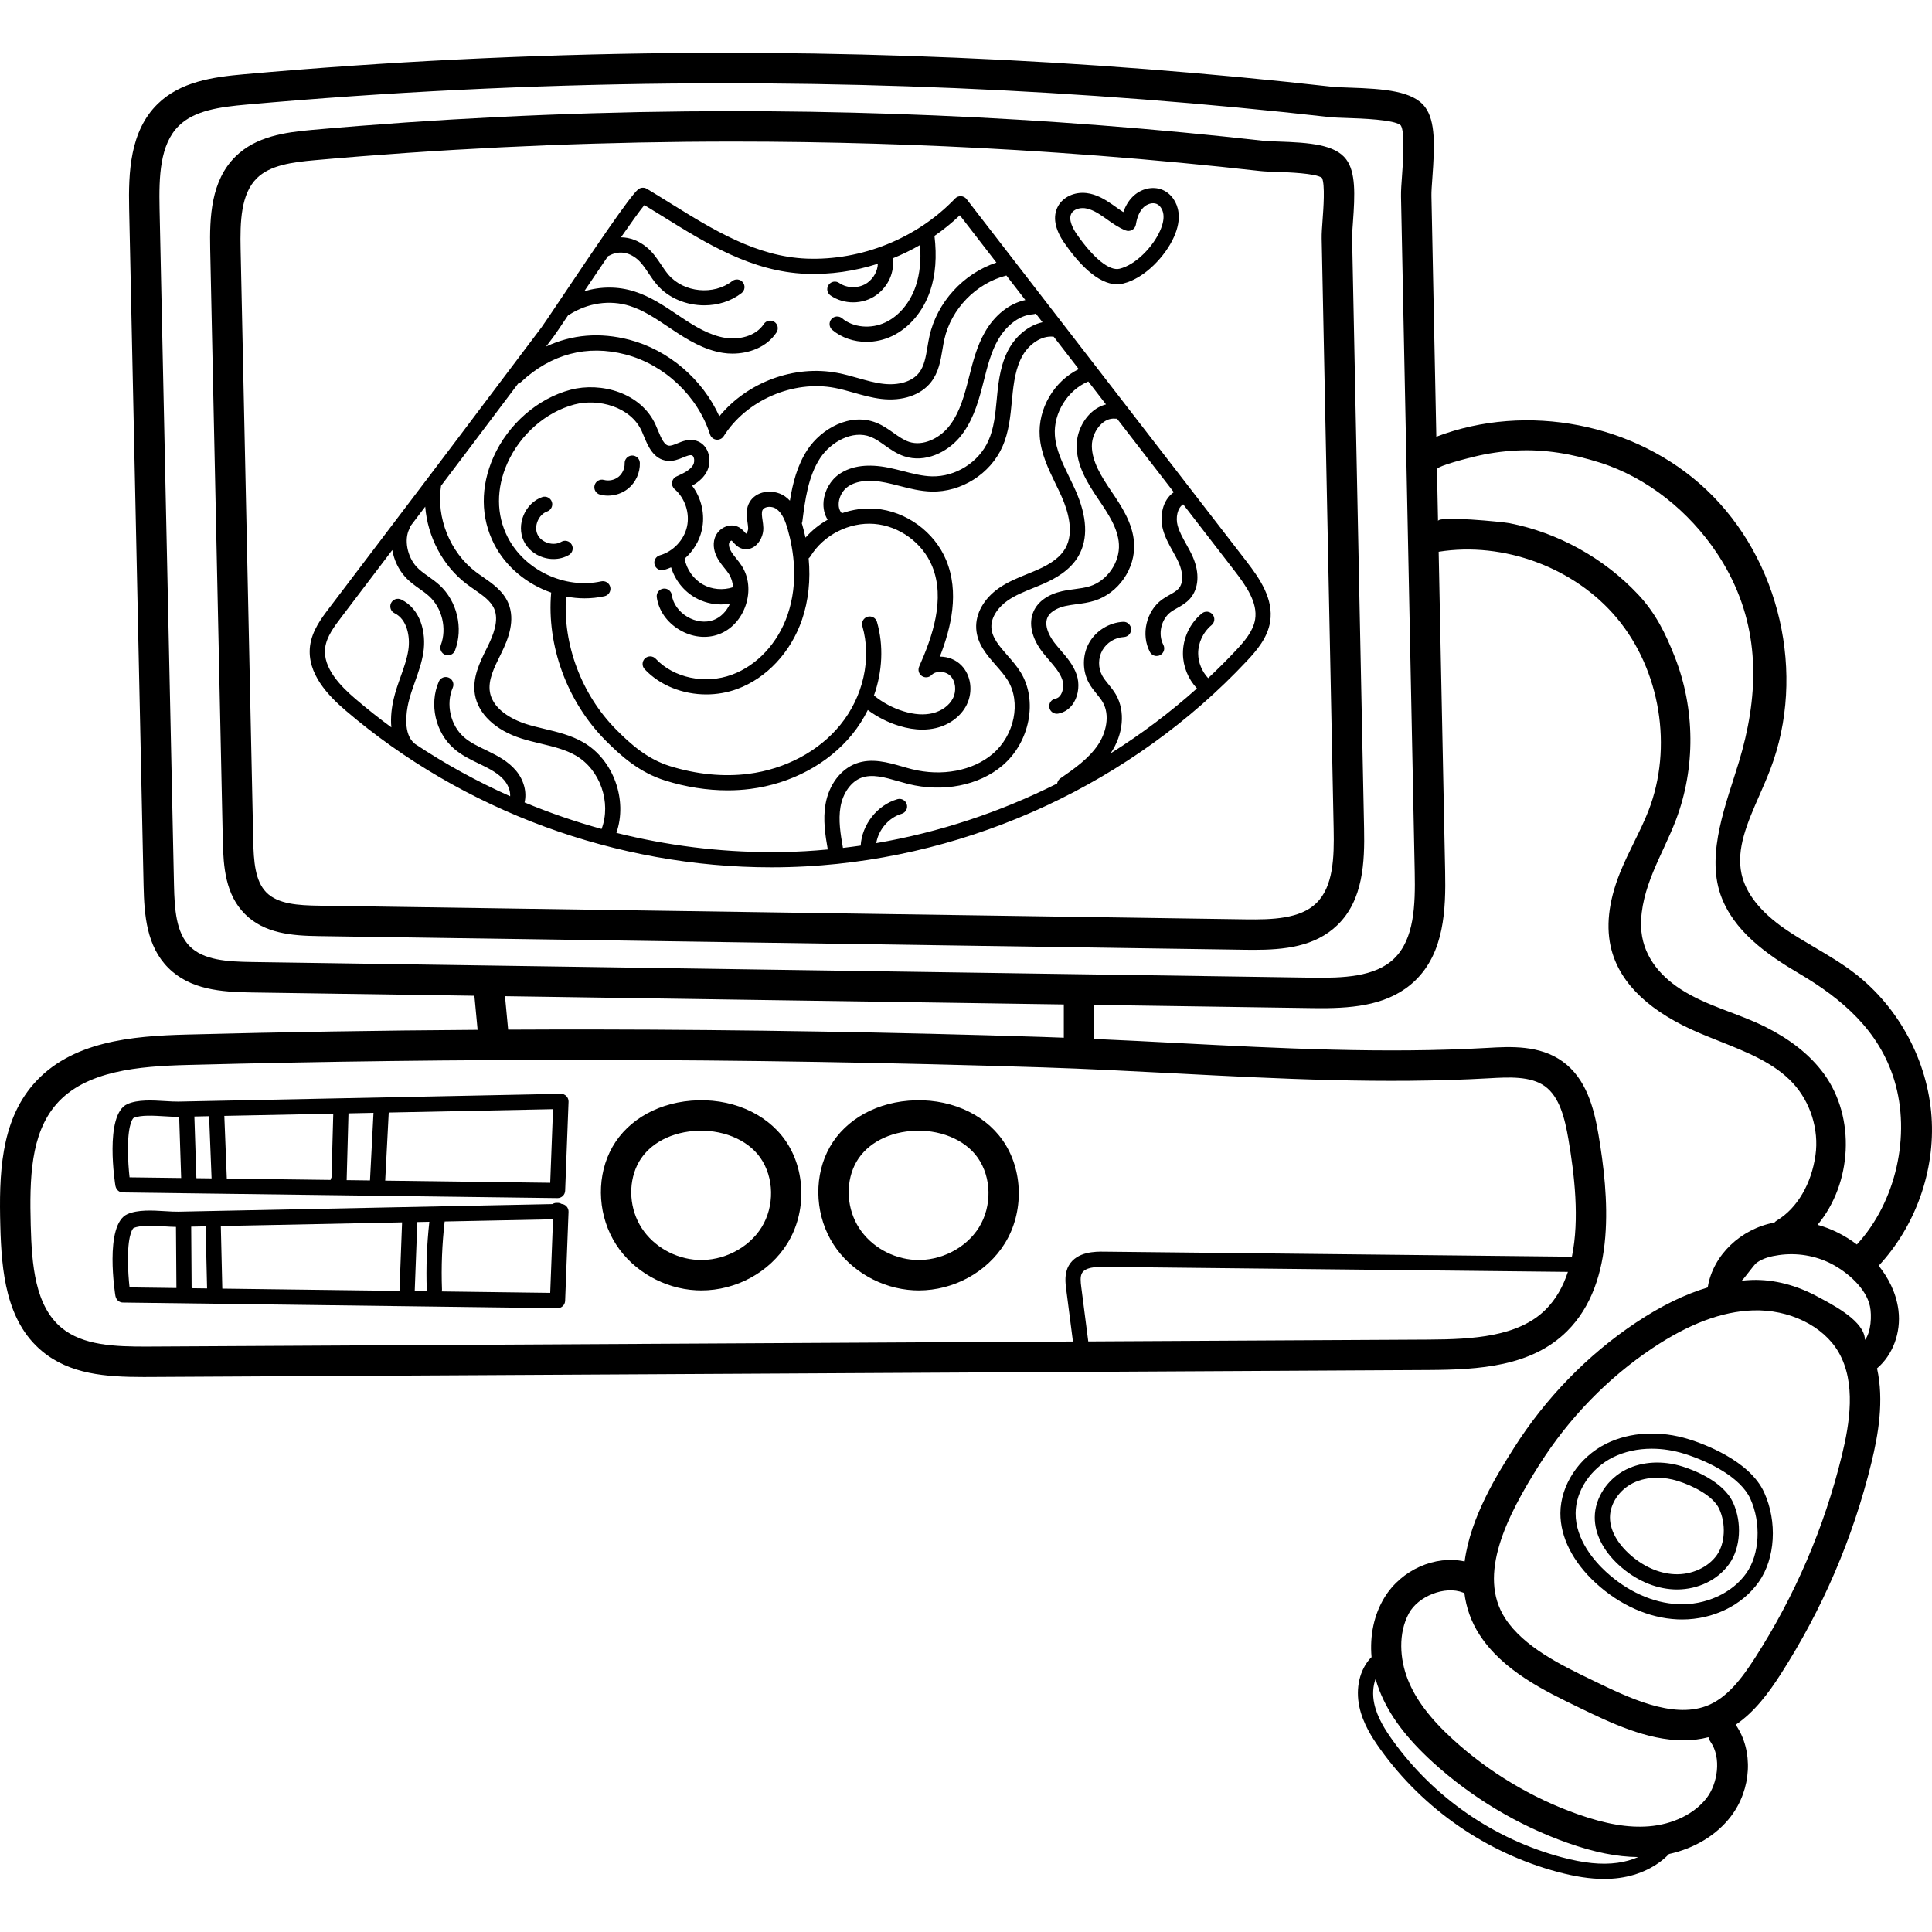 <svg xmlns="http://www.w3.org/2000/svg" height="512pt" version="1.1" viewBox="0 -14 512.001 512" width="512pt">
<g id="surface1">
<path d="M 358.324 49.055 C 358.305 48.121 358.422 46.527 358.547 44.836 C 359.086 37.5 359.297 31.613 356.75 28.223 C 353.816 24.312 347.137 23.785 338.711 23.508 C 337.18 23.457 335.734 23.406 334.887 23.312 C 327.828 22.52 320.656 21.777 313.574 21.102 C 299.062 19.723 284.312 18.582 269.73 17.707 C 240.598 15.961 211.02 15.223 181.82 15.516 C 148.859 15.844 115.52 17.492 82.738 20.418 C 75.438 21.07 67.855 22.148 62.445 27.449 C 55.879 33.887 55.523 43.562 55.707 52.133 L 59.047 208.828 C 59.195 215.82 59.77 223.082 64.906 228.227 C 70.109 233.438 77.453 233.977 84.535 234.078 L 329.93 237.699 C 330.691 237.711 331.453 237.719 332.219 237.719 C 340.309 237.719 348.469 236.898 354.395 231.188 C 361.293 224.547 361.676 214.453 361.496 205.512 Z M 348.805 225.379 C 344.523 229.504 337.195 229.738 330.051 229.637 L 84.652 226.016 C 79.008 225.934 73.684 225.605 70.617 222.531 C 67.586 219.492 67.227 214.234 67.109 208.656 L 63.766 51.957 C 63.613 44.766 63.82 37.391 68.09 33.207 C 71.605 29.766 77.363 28.992 83.453 28.449 C 116.027 25.543 149.152 23.906 181.902 23.578 C 186.02 23.539 190.145 23.516 194.277 23.516 C 219.25 23.516 244.414 24.266 269.25 25.754 C 283.738 26.621 298.395 27.758 312.812 29.129 C 319.848 29.797 326.973 30.535 333.988 31.324 C 335.148 31.453 336.676 31.504 338.445 31.562 C 341.254 31.656 348.637 31.902 350.328 33.117 C 351.199 34.836 350.715 41.406 350.504 44.242 C 350.359 46.211 350.234 47.906 350.262 49.219 L 353.434 205.676 C 353.59 213.242 353.359 220.996 348.805 225.379 Z M 348.805 225.379 " style=" stroke:none;fill-rule:nonzero;fill:rgb(0%,0%,0%);fill-opacity:1;" />
<path d="M 167.477 106.719 C 166.367 106.758 165.496 107.691 165.535 108.805 C 165.586 110.145 164.938 111.547 163.891 112.379 C 162.828 113.227 161.352 113.531 160.039 113.18 C 158.965 112.891 157.859 113.527 157.57 114.602 C 157.281 115.676 157.918 116.781 158.992 117.07 C 159.684 117.258 160.402 117.348 161.121 117.348 C 163.016 117.348 164.918 116.715 166.402 115.535 C 168.449 113.906 169.66 111.273 169.566 108.66 C 169.527 107.547 168.586 106.68 167.477 106.719 Z M 167.477 106.719 " style=" stroke:none;fill-rule:nonzero;fill:rgb(0%,0%,0%);fill-opacity:1;" />
<path d="M 148.738 129.586 C 147.746 130.168 146.453 130.273 145.188 129.883 C 143.922 129.484 142.918 128.664 142.438 127.621 C 141.953 126.582 141.973 125.281 142.488 124.062 C 143.004 122.84 143.922 121.922 145.004 121.543 C 146.055 121.172 146.609 120.023 146.242 118.973 C 145.871 117.922 144.719 117.367 143.672 117.734 C 141.516 118.492 139.734 120.227 138.773 122.492 C 137.816 124.762 137.816 127.25 138.777 129.32 C 139.742 131.391 141.637 132.996 143.988 133.73 C 144.883 134.008 145.793 134.145 146.684 134.145 C 148.145 134.145 149.562 133.777 150.781 133.059 C 151.742 132.496 152.062 131.262 151.496 130.301 C 150.934 129.34 149.695 129.02 148.738 129.586 Z M 148.738 129.586 " style=" stroke:none;fill-rule:nonzero;fill:rgb(0%,0%,0%);fill-opacity:1;" />
<path d="M 330.414 161.184 C 333.051 158.375 335.918 155.02 336.598 150.781 C 337.57 144.75 333.852 139.328 330.293 134.723 L 256.16 38.77 C 255.801 38.305 255.258 38.02 254.672 37.988 C 254.086 37.957 253.512 38.184 253.109 38.609 C 243.035 49.145 228.328 55.094 213.766 54.535 C 200.457 54.02 188.918 46.852 177.758 39.922 C 175.637 38.605 173.527 37.293 171.41 36.027 C 170.648 35.574 169.68 35.672 169.023 36.262 C 166.707 38.355 158.004 51.215 148.523 65.348 C 146.066 69.012 143.945 72.172 143.496 72.766 C 138.684 79.113 133.898 85.477 129.109 91.844 C 123.926 98.734 118.738 105.629 113.523 112.5 L 87.227 147.152 C 85.199 149.82 82.68 153.141 82.168 157.188 C 81.246 164.508 87.109 170.457 91.598 174.297 C 122.781 200.965 163.445 215.852 204.418 215.852 C 207.488 215.852 210.562 215.766 213.633 215.598 C 257.668 213.18 300.234 193.348 330.414 161.184 Z M 244.301 165.145 C 245.109 165.695 246.191 165.586 246.871 164.891 C 247.41 164.344 248.207 164.043 249.121 164.043 C 249.121 164.043 249.125 164.043 249.125 164.043 C 250.18 164.043 251.211 164.453 251.883 165.137 C 253.242 166.523 253.535 169.047 252.562 171.004 C 251.602 172.941 249.555 174.441 247.086 175.02 C 244.852 175.543 242.289 175.371 239.461 174.508 C 236.617 173.641 233.918 172.191 231.605 170.312 C 233.855 163.957 234.211 157.082 232.406 150.816 C 232.102 149.75 230.984 149.129 229.914 149.438 C 228.844 149.746 228.227 150.863 228.535 151.934 C 231.023 160.586 228.785 170.609 222.691 178.098 C 217 185.098 208.117 189.828 198.328 191.078 C 191.723 191.922 184.523 191.207 177.504 189.016 C 171.594 187.168 167.176 183.273 163.281 179.336 C 154.082 170.039 149.113 156.711 150.012 144.09 C 151.629 144.395 153.27 144.566 154.91 144.566 C 156.68 144.566 158.453 144.383 160.195 144 C 161.281 143.762 161.969 142.688 161.73 141.602 C 161.492 140.512 160.414 139.824 159.332 140.062 C 149.695 142.168 139.043 137.145 134.547 128.375 C 131.496 122.426 131.465 115.453 134.461 108.742 C 137.852 101.141 144.664 95.184 152.234 93.191 C 158.531 91.531 167.137 93.762 170.066 100.258 C 170.254 100.676 170.434 101.113 170.617 101.559 C 171.695 104.168 173.172 107.746 176.848 108.125 C 178.449 108.289 179.828 107.727 181.043 107.227 C 181.953 106.852 182.809 106.5 183.336 106.664 C 183.551 106.73 183.719 106.926 183.836 107.238 C 184.07 107.859 183.996 108.707 183.664 109.258 C 182.871 110.57 181.207 111.398 179.273 112.27 C 178.648 112.551 178.207 113.133 178.109 113.812 C 178.008 114.496 178.266 115.18 178.785 115.629 C 181.539 118.016 182.855 122.008 182.059 125.562 C 181.266 129.117 178.375 132.168 174.867 133.156 C 173.797 133.457 173.172 134.57 173.473 135.641 C 173.777 136.715 174.879 137.34 175.961 137.039 C 176.609 136.855 177.242 136.621 177.848 136.348 C 178.883 139.73 181.195 142.668 184.305 144.414 C 186.391 145.586 188.742 146.18 191.102 146.18 C 191.895 146.18 192.684 146.098 193.465 145.965 C 192.547 148.023 190.957 149.621 189.082 150.312 C 186.953 151.102 184.348 150.77 182.113 149.434 C 179.879 148.098 178.355 145.957 178.043 143.711 C 177.891 142.609 176.875 141.836 175.77 141.992 C 174.668 142.148 173.898 143.164 174.051 144.27 C 174.535 147.762 176.719 150.906 180.043 152.895 C 183.363 154.879 187.168 155.32 190.477 154.094 C 193.785 152.871 196.391 150.062 197.621 146.395 C 198.852 142.723 198.465 138.914 196.562 135.945 C 196.102 135.23 195.598 134.602 195.105 133.988 C 194.656 133.434 194.234 132.906 193.891 132.363 C 193.281 131.406 193.043 130.461 193.25 129.828 C 193.355 129.508 193.762 129.258 193.879 129.258 C 193.98 129.316 194.207 129.57 194.371 129.754 C 194.801 130.23 195.387 130.887 196.293 131.262 C 197.488 131.758 198.801 131.605 199.902 130.848 C 201.367 129.836 202.352 127.793 202.293 125.879 C 202.27 125.168 202.176 124.496 202.078 123.848 C 201.918 122.77 201.785 121.84 202.066 121.207 C 202.277 120.742 202.75 120.523 203.109 120.426 C 203.961 120.188 205.012 120.359 205.719 120.852 C 207.359 121.992 208.172 124.227 208.75 126.266 C 210.352 131.883 211.648 140.367 208.727 148.902 C 206.164 156.402 200.645 162.348 193.969 164.801 C 186.859 167.418 178.559 165.684 173.777 160.582 C 173.016 159.77 171.742 159.73 170.926 160.488 C 170.117 161.25 170.074 162.527 170.836 163.34 C 174.887 167.664 180.965 170.027 187.168 170.027 C 189.93 170.027 192.719 169.559 195.363 168.586 C 203.164 165.715 209.59 158.848 212.543 150.211 C 214.254 145.195 214.836 139.688 214.297 133.957 C 214.48 133.812 214.645 133.641 214.773 133.43 C 218.254 127.762 225.066 124.312 231.684 124.836 C 238.316 125.363 244.477 129.852 247.016 136 C 250.613 144.707 247.07 154.82 243.586 162.656 C 243.195 163.551 243.496 164.598 244.301 165.145 Z M 219.34 123.727 C 217.133 124.973 215.133 126.578 213.465 128.477 C 213.227 127.379 212.953 126.273 212.637 125.164 C 212.59 125.004 212.535 124.832 212.488 124.664 C 212.559 124.496 212.617 124.32 212.641 124.129 C 213.352 118.559 214.16 112.242 217.359 107.391 C 220.168 103.129 225.945 99.867 230.75 101.781 C 232.02 102.285 233.207 103.125 234.465 104.012 C 236.035 105.125 237.656 106.27 239.648 106.926 C 245.227 108.766 250.977 105.797 254.207 102.039 C 257.469 98.246 259.051 93.363 260.27 88.648 C 260.422 88.07 260.57 87.488 260.719 86.902 C 261.711 82.98 262.645 79.277 264.516 76.012 C 266.281 72.93 269.637 69.543 273.773 69.285 C 274.035 69.27 274.277 69.199 274.496 69.098 L 276.277 71.398 C 272.555 72.223 269.426 74.98 267.656 77.957 C 265.27 81.965 264.652 86.602 264.227 91.004 L 264.145 91.883 C 263.77 95.797 263.418 99.496 261.941 102.797 C 259.383 108.508 253.27 112.383 246.969 112.238 C 244.473 112.176 242.008 111.543 239.402 110.875 C 238.164 110.559 236.879 110.227 235.586 109.965 C 230.133 108.848 225.719 109.398 222.469 111.605 C 220.121 113.199 218.508 115.988 218.254 118.887 C 218.098 120.684 218.48 122.352 219.34 123.727 Z M 150.547 69.562 C 150.625 69.527 150.699 69.496 150.773 69.449 C 155.73 66.258 161.613 65.398 166.914 67.082 C 170.562 68.242 173.793 70.414 177.211 72.715 L 178.391 73.504 C 182.137 76.004 186.559 78.734 191.594 79.523 C 192.398 79.648 193.242 79.715 194.102 79.715 C 198.398 79.715 203.172 78.082 205.789 74.09 C 206.398 73.156 206.141 71.906 205.207 71.297 C 204.277 70.688 203.027 70.949 202.418 71.879 C 200.258 75.172 195.742 76.09 192.219 75.539 C 187.992 74.879 184.016 72.41 180.625 70.148 L 179.461 69.367 C 175.957 67.012 172.332 64.578 168.137 63.242 C 163.816 61.867 159.199 61.883 154.828 63.188 C 156.762 60.312 158.965 57.051 161.133 53.875 C 161.242 53.84 161.348 53.797 161.449 53.742 C 163.906 52.406 166.531 52.734 168.844 54.652 C 170.008 55.621 170.91 56.969 171.867 58.395 C 172.559 59.426 173.273 60.496 174.137 61.492 C 177.223 65.055 181.949 66.914 186.648 66.914 C 190.195 66.914 193.727 65.852 196.531 63.664 C 197.406 62.98 197.562 61.715 196.879 60.836 C 196.191 59.957 194.926 59.801 194.047 60.488 C 189.141 64.32 181.262 63.555 177.184 58.852 C 176.484 58.043 175.867 57.125 175.215 56.148 C 174.145 54.547 173.035 52.891 171.422 51.551 C 169.309 49.797 166.949 48.906 164.566 48.891 C 167.145 45.176 169.414 42.008 170.758 40.344 C 172.383 41.328 174.004 42.336 175.633 43.344 C 187.234 50.551 199.234 58.004 213.609 58.562 C 220.039 58.805 226.5 57.867 232.637 55.898 C 232.57 57.781 231.578 59.676 229.91 60.902 C 227.789 62.461 224.562 62.5 222.402 60.992 C 221.492 60.352 220.234 60.574 219.594 61.488 C 218.957 62.402 219.18 63.656 220.094 64.297 C 221.84 65.516 223.961 66.125 226.086 66.125 C 228.297 66.125 230.508 65.465 232.297 64.152 C 235.473 61.82 237.078 58.078 236.594 54.457 C 239.086 53.449 241.508 52.273 243.832 50.926 C 244.121 54.988 243.754 58.621 242.707 61.738 C 241.223 66.168 238.297 69.699 234.68 71.422 C 230.828 73.262 226.09 72.82 223.16 70.348 C 222.312 69.629 221.039 69.734 220.32 70.586 C 219.602 71.438 219.711 72.711 220.559 73.426 C 223.035 75.516 226.289 76.598 229.637 76.594 C 231.926 76.594 234.258 76.09 236.418 75.062 C 241.012 72.867 244.699 68.48 246.531 63.02 C 247.93 58.848 248.297 53.965 247.648 48.516 C 250.027 46.871 252.281 45.047 254.371 43.047 L 264.059 55.586 C 255.328 58.473 248.312 66.098 246.316 75.102 C 246.102 76.055 245.941 77.02 245.785 77.953 C 245.352 80.547 244.941 83 243.562 84.777 C 241.75 87.113 238.18 88.211 234.016 87.711 C 231.805 87.449 229.645 86.836 227.355 86.188 C 225.625 85.695 223.828 85.188 221.992 84.836 C 210.43 82.629 198.055 87.293 190.629 96.324 C 186.207 86.523 177.191 78.754 166.785 76.039 C 158.988 74.004 151.516 74.645 144.723 77.836 C 145.387 76.957 146.047 76.078 146.711 75.199 C 147.125 74.648 148.352 72.836 150.547 69.562 Z M 86.168 157.691 C 86.543 154.719 88.613 151.992 90.438 149.59 L 90.438 149.586 L 103.961 131.766 C 104.41 134.348 105.574 136.887 107.367 138.871 C 108.535 140.164 109.891 141.129 111.203 142.059 C 112.121 142.707 112.984 143.32 113.742 144.016 C 117.172 147.152 118.469 152.59 116.82 156.938 C 116.426 157.98 116.953 159.145 117.992 159.539 C 118.227 159.625 118.469 159.668 118.707 159.668 C 119.52 159.668 120.285 159.172 120.59 158.363 C 122.836 152.441 121.137 145.316 116.465 141.039 C 115.523 140.18 114.512 139.465 113.539 138.77 C 112.352 137.93 111.227 137.133 110.355 136.168 C 107.902 133.449 107.059 128.969 108.477 126.18 C 108.574 125.984 108.629 125.777 108.664 125.57 L 112.688 120.27 C 113.305 128.203 117.309 135.938 123.637 140.746 C 124.309 141.258 125.012 141.746 125.715 142.234 C 127.961 143.793 130.082 145.266 130.98 147.375 C 132.281 150.418 130.73 154.285 129.238 157.316 L 128.945 157.906 C 127.152 161.52 125.121 165.617 125.852 170.039 C 126.699 175.156 131.289 179.512 138.121 181.688 C 139.859 182.242 141.641 182.668 143.363 183.082 C 146.688 183.879 149.832 184.633 152.57 186.215 C 159.07 189.969 162.059 198.691 159.426 205.684 C 152.484 203.77 145.66 201.422 139.012 198.656 C 139.676 195.883 138.82 192.652 136.676 190.145 C 134.641 187.762 131.879 186.301 129.445 185.113 L 128.664 184.734 C 126.555 183.719 124.562 182.758 122.961 181.359 C 119.375 178.238 118.098 172.594 119.988 168.23 C 120.43 167.211 119.961 166.023 118.938 165.582 C 117.918 165.137 116.73 165.605 116.289 166.629 C 113.684 172.633 115.379 180.105 120.312 184.402 C 122.324 186.152 124.656 187.277 126.914 188.367 L 127.68 188.738 C 129.844 189.793 132.082 190.969 133.613 192.762 C 134.555 193.863 135.285 195.484 135.195 197.016 C 126.418 193.109 117.969 188.465 109.969 183.133 C 109.961 183.125 109.953 183.113 109.941 183.102 C 106.723 180.566 107.68 174.629 108.242 172.195 C 108.668 170.344 109.309 168.547 109.984 166.645 C 110.863 164.176 111.773 161.625 112.195 158.906 C 113 153.727 111.496 147.383 106.328 144.883 C 105.324 144.398 104.121 144.816 103.633 145.82 C 103.148 146.824 103.57 148.027 104.57 148.512 C 107.867 150.105 108.77 154.695 108.211 158.289 C 107.848 160.633 107.043 162.895 106.188 165.293 C 105.5 167.219 104.793 169.211 104.312 171.289 C 103.863 173.25 103.438 176.004 103.715 178.754 C 100.461 176.363 97.293 173.855 94.219 171.23 C 90.438 168 85.488 163.078 86.168 157.691 Z M 213.414 211.574 C 210.41 211.738 207.414 211.82 204.414 211.82 C 190.566 211.82 176.754 210.074 163.348 206.719 C 166.375 198.027 162.605 187.355 154.582 182.723 C 151.34 180.852 147.762 179.992 144.301 179.164 C 142.574 178.75 140.941 178.359 139.344 177.852 C 137.332 177.211 130.711 174.707 129.828 169.379 C 129.305 166.242 130.957 162.918 132.555 159.699 L 132.848 159.102 C 134.727 155.297 136.629 150.348 134.684 145.793 C 133.332 142.617 130.504 140.656 128.016 138.926 C 127.355 138.469 126.699 138.016 126.074 137.539 C 119.254 132.355 115.57 123.207 116.879 114.742 C 122.051 107.93 127.188 101.098 132.328 94.266 C 133.996 92.051 135.672 89.84 137.336 87.625 C 137.629 87.539 137.91 87.395 138.148 87.172 C 146.066 79.797 155.613 77.293 165.762 79.941 C 176.105 82.637 184.898 90.957 188.164 101.133 C 188.402 101.879 189.051 102.418 189.828 102.516 C 189.914 102.527 190 102.531 190.082 102.531 C 190.77 102.531 191.418 102.18 191.789 101.59 C 197.789 92.066 210.168 86.684 221.23 88.797 C 222.898 89.113 224.527 89.578 226.254 90.066 C 228.59 90.73 231.008 91.414 233.539 91.715 C 239.125 92.383 244.059 90.715 246.746 87.25 C 248.75 84.668 249.266 81.594 249.762 78.617 C 249.918 77.695 250.062 76.824 250.25 75.977 C 252.055 67.859 258.656 61.07 266.707 59.012 L 271.727 65.512 C 267.52 66.406 263.609 69.477 261.016 74.008 C 258.871 77.758 257.824 81.902 256.809 85.914 C 256.66 86.492 256.516 87.066 256.367 87.641 C 255.094 92.543 253.723 96.418 251.148 99.414 C 248.871 102.062 244.691 104.344 240.91 103.098 C 239.492 102.633 238.18 101.703 236.789 100.723 C 235.395 99.738 233.953 98.719 232.242 98.039 C 225.277 95.258 217.637 99.641 213.992 105.172 C 211.27 109.305 210.078 114.07 209.332 118.684 C 208.938 118.273 208.52 117.883 208.035 117.547 C 206.344 116.371 204.051 115.988 202.043 116.543 C 200.355 117.008 199.062 118.082 198.398 119.559 C 197.633 121.262 197.879 122.945 198.098 124.434 C 198.18 124.992 198.258 125.523 198.27 126 C 198.289 126.566 197.973 127.184 197.73 127.438 C 197.625 127.332 197.484 127.18 197.383 127.066 C 197.008 126.648 196.543 126.129 195.852 125.742 C 194.805 125.156 193.516 125.086 192.32 125.551 C 190.953 126.086 189.871 127.215 189.426 128.574 C 188.828 130.391 189.207 132.504 190.492 134.527 C 190.957 135.258 191.473 135.898 191.969 136.52 C 192.414 137.066 192.832 137.586 193.172 138.117 C 193.82 139.129 194.18 140.336 194.266 141.613 C 191.668 142.484 188.668 142.238 186.281 140.898 C 183.773 139.488 181.938 136.879 181.434 134.047 C 183.688 132.07 185.336 129.41 186 126.441 C 186.91 122.359 185.906 118.02 183.422 114.719 C 184.805 113.93 186.188 112.879 187.117 111.344 C 188.098 109.723 188.289 107.602 187.613 105.816 C 187.051 104.324 185.965 103.262 184.551 102.816 C 182.641 102.215 180.906 102.922 179.516 103.492 C 178.664 103.844 177.859 104.168 177.27 104.113 C 176.074 103.988 175.305 102.336 174.348 100.016 C 174.145 99.531 173.949 99.051 173.746 98.598 C 169.902 90.07 159.27 87.168 151.211 89.289 C 142.488 91.586 134.66 98.41 130.785 107.094 C 127.281 114.945 127.344 123.156 130.961 130.211 C 134.074 136.273 139.676 140.816 146.066 143.039 C 144.832 157.02 150.234 171.879 160.414 182.168 C 164.68 186.477 169.555 190.754 176.305 192.859 C 181.797 194.578 187.41 195.449 192.82 195.449 C 194.859 195.449 196.875 195.328 198.84 195.074 C 209.645 193.695 219.48 188.438 225.82 180.641 C 227.461 178.625 228.848 176.441 229.98 174.152 C 232.48 176.012 235.32 177.461 238.289 178.363 C 240.43 179.02 242.484 179.348 244.426 179.348 C 245.668 179.348 246.863 179.215 248.008 178.945 C 251.633 178.098 254.688 175.797 256.176 172.797 C 257.926 169.262 257.348 164.949 254.766 162.316 C 253.332 160.852 251.277 160.012 249.129 160.012 C 249.113 160.012 249.094 160.012 249.074 160.012 C 252.113 152.195 254.266 142.969 250.754 134.461 C 247.652 126.945 240.121 121.461 232.016 120.816 C 229 120.578 225.953 121.016 223.094 122.016 C 222.301 121.152 222.203 120.039 222.273 119.234 C 222.422 117.539 223.387 115.855 224.734 114.941 C 227.055 113.367 230.434 113.02 234.781 113.91 C 235.977 114.156 237.156 114.457 238.402 114.777 C 241.113 115.473 243.918 116.191 246.871 116.266 C 254.746 116.453 262.418 111.594 265.621 104.441 C 267.371 100.539 267.77 96.332 268.156 92.266 L 268.242 91.391 C 268.625 87.441 269.16 83.312 271.121 80.016 C 272.684 77.391 275.859 74.836 279.242 75.234 L 285.875 83.82 C 279.309 87.039 275.02 94.316 275.535 101.652 C 275.859 106.223 277.832 110.281 279.738 114.207 C 280.273 115.301 280.805 116.395 281.297 117.496 C 283.082 121.488 284.711 127.125 282.332 131.301 C 281.066 133.523 278.703 135.34 274.887 137.016 C 274.016 137.402 273.129 137.758 272.242 138.117 C 269.727 139.137 267.125 140.188 264.77 141.816 C 260.754 144.594 258.488 148.609 258.707 152.555 C 258.93 156.617 261.484 159.527 263.949 162.344 C 265.113 163.672 266.211 164.926 267.039 166.258 C 270.652 172.082 268.875 180.84 263.074 185.785 C 257.801 190.281 249.594 191.836 241.652 189.84 C 240.805 189.629 239.945 189.379 239.086 189.133 C 235.281 188.039 230.973 186.801 226.828 188.352 C 222.746 189.879 219.656 194.008 218.77 199.125 C 218.055 203.23 218.715 207.395 219.371 211.121 C 217.387 211.305 215.402 211.465 213.414 211.574 Z M 320.176 165.715 C 318.535 163.961 317.539 161.57 317.527 159.184 C 317.508 156.344 318.863 153.469 321.062 151.68 C 321.93 150.977 322.059 149.707 321.355 148.844 C 320.652 147.98 319.387 147.848 318.52 148.551 C 315.344 151.133 313.465 155.117 313.492 159.211 C 313.512 162.633 314.883 165.953 317.207 168.438 C 310.074 174.82 302.406 180.582 294.312 185.66 C 294.324 185.645 294.336 185.633 294.344 185.617 C 297.734 180.566 298.27 174.453 295.711 170.039 C 295.129 169.039 294.438 168.184 293.766 167.359 C 293.129 166.574 292.531 165.836 292.102 165.055 C 290.98 163.012 290.992 160.379 292.133 158.344 C 293.27 156.312 295.512 154.926 297.84 154.816 C 298.949 154.766 299.809 153.82 299.758 152.711 C 299.703 151.598 298.758 150.723 297.648 150.789 C 293.965 150.965 290.418 153.156 288.613 156.375 C 286.809 159.594 286.793 163.762 288.57 166.996 C 289.172 168.094 289.918 169.012 290.637 169.898 C 291.238 170.637 291.801 171.332 292.223 172.062 C 294.262 175.574 293.074 180.273 291 183.367 C 288.531 187.051 284.699 189.715 280.992 192.289 C 280.52 192.617 280.238 193.113 280.156 193.641 C 265.07 201.227 248.875 206.594 232.215 209.441 C 232.793 205.914 235.516 202.668 238.941 201.668 C 240.012 201.355 240.625 200.234 240.312 199.168 C 240 198.098 238.883 197.484 237.812 197.797 C 232.445 199.363 228.422 204.539 228.09 210.094 C 226.527 210.32 224.961 210.523 223.391 210.707 C 222.75 207.082 222.129 203.348 222.742 199.82 C 223.375 196.16 225.535 193.145 228.242 192.129 C 231.141 191.047 234.461 192 237.973 193.012 C 238.879 193.27 239.781 193.527 240.672 193.754 C 249.855 196.059 259.441 194.184 265.688 188.855 C 272.941 182.672 275.086 171.582 270.465 164.137 C 269.461 162.52 268.203 161.082 266.984 159.691 C 264.875 157.281 262.879 155.008 262.73 152.332 C 262.566 149.352 264.859 146.656 267.062 145.133 C 269.051 143.758 271.336 142.836 273.754 141.855 C 274.676 141.484 275.602 141.109 276.512 140.707 C 279.434 139.422 283.582 137.254 285.836 133.297 C 288.414 128.762 288.125 122.895 284.977 115.852 C 284.465 114.711 283.918 113.578 283.367 112.445 C 281.547 108.699 279.828 105.16 279.559 101.367 C 279.141 95.457 282.938 89.367 288.41 87.102 L 293.098 93.172 C 291.707 93.531 290.383 94.254 289.215 95.316 C 286.762 97.555 285.27 101.008 285.32 104.336 C 285.402 109.504 288.109 113.922 291.121 118.367 C 293.652 122.105 296.27 125.969 296.523 130.195 C 296.809 135.004 293.434 139.906 288.836 141.352 C 287.578 141.75 286.219 141.93 284.781 142.125 C 283.688 142.27 282.562 142.422 281.43 142.676 C 277.746 143.504 275.074 145.398 273.91 148.016 C 272.508 151.16 273.387 155.129 276.328 158.902 C 276.871 159.602 277.453 160.277 278.035 160.957 C 279.492 162.648 280.867 164.242 281.504 166.09 C 281.938 167.336 281.793 168.965 281.156 170.047 C 280.785 170.676 280.305 171.043 279.727 171.145 C 278.629 171.332 277.891 172.375 278.078 173.469 C 278.246 174.453 279.098 175.145 280.062 175.145 C 280.176 175.145 280.289 175.137 280.406 175.117 C 282.152 174.816 283.652 173.742 284.625 172.094 C 285.863 170 286.133 167.125 285.312 164.766 C 284.422 162.195 282.727 160.227 281.09 158.324 C 280.551 157.699 280.012 157.07 279.508 156.426 C 278.77 155.48 276.457 152.195 277.59 149.652 C 278.477 147.664 281.188 146.859 282.312 146.605 C 283.27 146.391 284.262 146.258 285.312 146.117 C 286.859 145.91 288.457 145.699 290.047 145.195 C 296.43 143.188 300.945 136.633 300.543 129.953 C 300.227 124.625 297.16 120.098 294.457 116.105 C 291.801 112.188 289.414 108.332 289.352 104.273 C 289.316 102.102 290.328 99.754 291.93 98.297 C 292.703 97.59 293.961 96.785 295.551 96.957 C 295.707 96.977 295.863 96.969 296.016 96.949 L 311.07 116.438 C 308.031 118.539 307.262 122.871 308.188 126.309 C 308.762 128.438 309.797 130.293 310.801 132.09 C 311.387 133.141 311.941 134.133 312.395 135.156 C 313.355 137.34 313.848 140.281 312.332 141.992 C 311.77 142.629 310.898 143.121 309.977 143.637 C 309.301 144.016 308.605 144.406 307.926 144.902 C 303.746 147.965 302.312 154.188 304.734 158.77 C 305.094 159.457 305.793 159.844 306.516 159.844 C 306.832 159.844 307.156 159.77 307.457 159.609 C 308.438 159.09 308.816 157.871 308.297 156.887 C 306.801 154.051 307.719 150.051 310.309 148.156 C 310.789 147.805 311.352 147.488 311.949 147.152 C 313.07 146.523 314.34 145.809 315.352 144.664 C 317.711 141.996 317.984 137.836 316.082 133.527 C 315.555 132.332 314.926 131.207 314.32 130.121 C 313.398 128.469 312.527 126.906 312.082 125.258 C 311.527 123.195 312.012 120.582 313.562 119.656 L 327.102 137.184 C 330.285 141.305 333.336 145.699 332.621 150.141 C 332.121 153.254 329.805 155.941 327.477 158.426 C 325.117 160.938 322.68 163.359 320.176 165.715 Z M 320.176 165.715 " style=" stroke:none;fill-rule:nonzero;fill:rgb(0%,0%,0%);fill-opacity:1;" />
<path d="M 282.055 50.379 C 285.625 55.527 290.805 61.332 296.027 61.332 C 296.566 61.332 297.109 61.27 297.648 61.137 C 303.469 59.723 308.93 53.723 311.109 48.797 C 312.164 46.422 312.559 44.305 312.316 42.32 C 311.984 39.582 310.359 37.281 308.078 36.316 C 305.512 35.234 302.324 35.973 300.145 38.152 C 299.078 39.223 298.258 40.582 297.695 42.211 C 297.027 41.789 296.359 41.316 295.676 40.828 C 295.348 40.598 295.02 40.363 294.691 40.137 C 292.832 38.844 290.574 37.48 287.949 37.164 C 284.77 36.781 281.711 38.191 280.371 40.68 C 278.93 43.355 279.516 46.711 282.055 50.379 Z M 283.922 42.59 C 284.535 41.449 286.172 41.012 287.465 41.168 C 289.215 41.379 290.938 42.438 292.391 43.449 C 292.707 43.668 293.023 43.891 293.336 44.113 C 294.852 45.191 296.422 46.309 298.277 47.055 C 298.848 47.281 299.492 47.238 300.02 46.938 C 300.555 46.637 300.922 46.109 301.02 45.504 C 301.34 43.508 302.004 41.992 302.996 41.004 C 303.996 40.004 305.473 39.594 306.508 40.031 C 307.434 40.422 308.16 41.539 308.312 42.809 C 308.465 44.047 308.172 45.473 307.422 47.164 C 305.605 51.266 301.098 56.148 296.695 57.219 C 294.02 57.871 289.785 54.457 285.367 48.082 C 284.441 46.746 283.023 44.254 283.922 42.59 Z M 283.922 42.59 " style=" stroke:none;fill-rule:nonzero;fill:rgb(0%,0%,0%);fill-opacity:1;" />
<path d="M 148.613 275.871 L 47.281 277.934 C 46.305 277.949 45.09 277.879 43.801 277.801 C 40.395 277.594 36.539 277.359 33.77 278.582 C 27.535 281.34 30.551 300.094 30.59 300.277 C 30.859 301.559 31.844 302.012 32.578 302.012 L 147.727 303.508 C 147.738 303.508 147.746 303.508 147.754 303.508 C 148.836 303.508 149.727 302.652 149.77 301.566 L 150.672 277.965 C 150.691 277.41 150.484 276.871 150.094 276.477 C 149.703 276.078 149.164 275.848 148.613 275.871 Z M 59.449 281.719 L 88.32 281.133 L 87.852 298.035 C 87.727 298.234 87.656 298.461 87.605 298.691 L 60.109 298.336 Z M 56.07 298.281 L 52.047 298.23 L 51.512 281.883 L 55.418 281.801 Z M 92.352 281.051 L 98.98 280.914 L 98.051 298.828 L 91.867 298.75 Z M 33.906 290.324 C 33.945 283.254 35.387 282.273 35.402 282.27 C 37.27 281.441 40.75 281.652 43.555 281.824 C 44.926 281.91 46.223 281.988 47.363 281.965 L 47.48 281.965 L 48.012 298.18 L 34.332 298.004 C 34.137 296.27 33.891 293.289 33.906 290.324 Z M 145.812 299.449 L 102.082 298.879 L 103.02 280.832 L 146.559 279.945 Z M 145.812 299.449 " style=" stroke:none;fill-rule:nonzero;fill:rgb(0%,0%,0%);fill-opacity:1;" />
<path d="M 148.832 305.062 C 148.531 304.883 148.18 304.773 147.805 304.773 L 147.48 304.773 C 147.082 304.773 146.711 304.895 146.395 305.094 L 47.277 307.109 C 46.305 307.129 45.086 307.055 43.797 306.977 C 40.391 306.77 36.535 306.535 33.77 307.758 C 27.535 310.516 30.547 329.27 30.59 329.457 C 30.859 330.734 31.844 331.188 32.574 331.188 L 147.723 332.684 C 147.734 332.684 147.742 332.684 147.754 332.684 C 148.832 332.684 149.723 331.828 149.766 330.742 L 150.668 307.141 C 150.688 306.586 150.48 306.047 150.09 305.652 C 149.754 305.309 149.305 305.098 148.832 305.062 Z M 113.102 327.922 C 113.105 328.016 113.125 328.109 113.141 328.199 L 109.906 328.156 L 110.594 309.855 L 113.781 309.789 C 113.117 315.797 112.875 321.887 113.102 327.922 Z M 50.781 327.062 L 50.668 311.074 L 54.492 310.996 L 54.879 327.445 L 50.871 327.391 C 50.844 327.281 50.828 327.164 50.781 327.062 Z M 58.52 310.914 L 106.555 309.938 L 105.871 328.105 L 58.914 327.5 Z M 33.906 319.5 C 33.945 312.43 35.387 311.449 35.402 311.445 C 37.27 310.617 40.75 310.832 43.555 311.004 C 44.645 311.07 45.684 311.133 46.637 311.145 L 46.754 327.34 L 34.332 327.176 C 34.137 325.445 33.891 322.465 33.906 319.5 Z M 145.812 328.625 L 117.086 328.25 C 117.117 328.098 117.137 327.938 117.133 327.77 C 116.906 321.758 117.148 315.684 117.84 309.707 L 146.559 309.125 Z M 145.812 328.625 " style=" stroke:none;fill-rule:nonzero;fill:rgb(0%,0%,0%);fill-opacity:1;" />
<path d="M 183.176 277.688 C 173.344 278.5 165.27 283.602 161.578 291.336 C 157.93 298.973 158.602 308.594 163.289 315.836 C 167.836 322.859 175.965 327.5 184.5 327.941 C 184.957 327.965 185.414 327.977 185.867 327.977 C 195.082 327.977 203.922 323.18 208.68 315.496 C 213.801 307.227 213.562 295.996 208.102 288.191 C 202.973 280.863 193.414 276.84 183.176 277.688 Z M 201.824 311.254 C 198.41 316.766 191.625 320.238 184.918 319.891 C 178.918 319.578 173.227 316.348 170.059 311.457 C 166.859 306.512 166.387 299.977 168.852 294.812 C 171.297 289.695 176.898 286.297 183.84 285.723 C 191.121 285.121 198.059 287.902 201.496 292.812 C 205.164 298.059 205.301 305.641 201.824 311.254 Z M 201.824 311.254 " style=" stroke:none;fill-rule:nonzero;fill:rgb(0%,0%,0%);fill-opacity:1;" />
<path d="M 240.797 277.688 C 230.969 278.5 222.895 283.602 219.199 291.336 C 215.551 298.973 216.223 308.594 220.914 315.836 C 225.461 322.859 233.59 327.5 242.125 327.941 C 242.582 327.965 243.035 327.977 243.492 327.977 C 252.703 327.977 261.547 323.18 266.301 315.496 C 271.426 307.227 271.188 295.996 265.723 288.191 C 260.598 280.863 251.039 276.84 240.797 277.688 Z M 259.449 311.254 C 256.035 316.766 249.254 320.238 242.543 319.891 C 236.543 319.578 230.848 316.348 227.684 311.457 C 224.484 306.512 224.008 299.977 226.477 294.812 C 228.922 289.695 234.523 286.297 241.461 285.723 C 248.75 285.121 255.684 287.902 259.117 292.812 C 262.789 298.059 262.922 305.641 259.449 311.254 Z M 259.449 311.254 " style=" stroke:none;fill-rule:nonzero;fill:rgb(0%,0%,0%);fill-opacity:1;" />
<path d="M 447.613 367.43 C 439.957 365.039 431.957 365.461 425.668 368.586 C 418.445 372.18 413.562 379.57 413.523 386.984 C 413.492 393.352 416.809 399.926 422.867 405.496 C 429.246 411.367 436.934 414.797 444.512 415.148 C 444.934 415.168 445.359 415.176 445.777 415.176 C 454.023 415.176 461.727 411.426 466.109 405.203 C 470.477 399.004 471.059 389.254 467.52 381.5 C 463.641 373 451.305 368.582 447.613 367.43 Z M 462.812 402.883 C 459.051 408.227 451.938 411.461 444.699 411.121 C 438.062 410.812 431.281 407.762 425.594 402.531 C 422.574 399.754 417.516 394.047 417.555 387.004 C 417.586 381.078 421.57 375.129 427.465 372.195 C 430.5 370.688 434.031 369.922 437.734 369.922 C 440.574 369.922 443.516 370.371 446.414 371.277 L 446.41 371.277 C 453.184 373.391 461.32 377.629 463.852 383.172 C 466.777 389.586 466.34 397.875 462.812 402.883 Z M 462.812 402.883 " style=" stroke:none;fill-rule:nonzero;fill:rgb(0%,0%,0%);fill-opacity:1;" />
<path d="M 445.836 374.625 C 440.656 373.004 435.234 373.297 430.961 375.422 C 426.004 377.887 422.656 382.973 422.629 388.078 C 422.605 392.445 424.855 396.93 428.965 400.707 C 433.258 404.656 438.445 406.965 443.566 407.203 C 443.852 407.219 444.141 407.223 444.426 407.223 C 450.043 407.223 455.301 404.656 458.297 400.402 C 461.293 396.152 461.699 389.492 459.285 384.207 C 456.629 378.383 448.32 375.398 445.836 374.625 Z M 455.004 398.082 C 452.676 401.387 448.266 403.395 443.754 403.176 C 439.578 402.984 435.293 401.051 431.695 397.738 C 429.805 396.004 426.637 392.438 426.66 388.098 C 426.68 384.48 429.129 380.836 432.758 379.031 C 434.648 378.09 436.848 377.617 439.164 377.617 C 440.949 377.617 442.805 377.898 444.633 378.473 C 448.727 379.75 454.055 382.457 455.617 385.879 C 457.434 389.863 457.176 394.996 455.004 398.082 Z M 455.004 398.082 " style=" stroke:none;fill-rule:nonzero;fill:rgb(0%,0%,0%);fill-opacity:1;" />
<path d="M 503.113 333.27 C 502.52 328.441 500.277 324.445 497.875 321.43 C 507.645 310.922 512.875 296.258 511.879 281.938 C 510.855 267.223 503.285 253.047 491.629 244.012 C 488.16 241.328 484.43 239.133 480.82 237.008 C 478.062 235.387 475.457 233.855 472.969 232.129 C 466.508 227.637 462.66 222.758 461.531 217.621 C 460.059 210.918 463.094 203.996 466.309 196.668 C 467.277 194.453 468.281 192.164 469.156 189.879 C 478.754 164.715 471.777 134.234 452.18 115.758 C 433.496 98.133 404.582 92.613 380.641 101.734 L 379.348 37.879 C 379.324 36.785 379.461 34.945 379.602 33 C 380.211 24.723 380.457 18.098 377.664 14.375 C 374.461 10.109 366.953 9.527 357.469 9.215 C 355.703 9.152 354.039 9.098 353.043 8.988 C 344.969 8.082 336.77 7.23 328.668 6.461 C 312.07 4.883 295.199 3.574 278.52 2.574 C 245.195 0.582 211.363 -0.262 177.965 0.07 C 140.262 0.445 102.133 2.336 64.629 5.68 C 56.379 6.414 47.82 7.629 41.766 13.559 C 34.414 20.762 34.02 31.695 34.227 41.375 L 38.051 220.684 C 38.219 228.57 38.863 236.746 44.586 242.48 C 50.383 248.293 58.66 248.891 66.641 249.012 L 125.719 249.883 L 126.57 258.914 C 100.867 259.082 75.051 259.496 49.488 260.168 C 35.008 260.547 18.73 261.914 8.812 273.375 C 0.109 283.43 -0.27 297.434 0.086 310.918 C 0.402 322.77 1.539 336.086 11.141 344.074 C 18.527 350.215 28.035 350.922 38.016 350.922 C 38.469 350.922 38.922 350.922 39.379 350.918 L 378.656 349.066 C 392.027 348.992 405.867 348.137 415.277 338.793 C 428.461 325.691 426.34 302.723 423.598 286.582 C 422.406 279.562 420.344 271.781 414.086 267.293 C 407.98 262.914 400.336 263.348 394.199 263.699 C 366.809 265.254 338.977 263.809 312.059 262.414 C 304.812 262.035 297.406 261.656 289.984 261.332 L 289.984 252.305 L 347.449 253.152 C 348.312 253.168 349.18 253.176 350.051 253.176 C 359.191 253.176 368.395 252.25 375.031 245.863 C 382.758 238.426 383.184 227.02 382.977 216.91 L 381.262 132.219 C 398.496 129.461 417.289 136.395 428.484 149.785 C 440.023 163.586 443.387 184.125 436.852 200.887 C 435.781 203.629 434.484 206.273 433.109 209.07 C 431.785 211.762 430.418 214.543 429.258 217.449 C 426.23 225.047 425.5 231.898 427.086 237.812 C 429.527 246.898 437.438 254.316 450.598 259.863 C 452.246 260.555 453.918 261.223 455.598 261.895 C 463.098 264.879 470.18 267.699 475.117 273.008 C 479.773 278.016 482.078 285.328 481.129 292.098 C 480.062 299.727 476.266 306.188 470.973 309.391 C 470.688 309.562 470.445 309.77 470.219 309.992 C 461.301 311.668 453.992 318.633 452.59 327.023 C 452.582 327.078 452.586 327.129 452.582 327.184 C 446.461 329.012 440.152 332.102 433.527 336.52 C 420.73 345.043 409.539 356.555 401.156 369.812 C 396.91 376.523 389.723 387.906 388.145 399.797 C 380.363 398.102 371.465 401.934 366.918 409.324 C 364.129 413.863 362.973 419.43 363.48 425.164 C 363.395 425.23 363.309 425.301 363.234 425.383 C 360.312 428.555 359.195 433.387 360.242 438.301 C 361.188 442.73 363.594 446.496 365.824 449.598 C 377.223 465.465 393.887 476.996 412.754 482.074 C 417.41 483.324 421.422 483.938 425.082 483.938 C 426.492 483.938 427.852 483.848 429.172 483.668 C 434.438 482.949 439.082 480.676 442.309 477.336 C 449.086 475.84 454.91 472.34 458.703 467.367 C 464.211 460.168 464.742 449.957 459.98 443.074 C 465.008 439.668 468.754 434.574 471.84 429.777 C 482.965 412.488 491.078 393.594 495.953 373.617 C 497.766 366.184 499.34 357.16 497.434 348.637 C 501.59 345.113 503.84 339.188 503.113 333.27 Z M 409.594 333.07 C 402.348 340.273 390.312 340.938 378.613 341.004 L 288.402 341.496 L 286.555 327.152 C 286.355 325.613 286.234 324.266 286.746 323.379 C 287.609 321.879 290.266 321.711 292.5 321.738 L 415.508 323.062 C 414.254 326.887 412.363 330.32 409.594 333.07 Z M 311.645 270.465 C 338.777 271.875 366.832 273.328 394.656 271.75 C 399.781 271.457 405.594 271.125 409.387 273.844 C 413.258 276.625 414.688 282.258 415.652 287.934 C 417.234 297.238 418.637 309.039 416.57 319.039 L 292.543 317.703 C 290.406 317.68 285.406 317.629 283.254 321.363 C 282.02 323.504 282.34 326.008 282.555 327.668 L 284.34 341.516 L 39.336 342.855 C 30.422 342.906 21.93 342.559 16.297 337.875 C 9.285 332.039 8.426 321.25 8.145 310.699 C 7.82 298.305 8.09 286.527 14.906 278.648 C 22.676 269.672 36.941 268.559 49.699 268.223 C 85.551 267.281 121.91 266.828 157.746 266.883 C 197.004 266.941 236.824 267.605 276.105 268.855 C 287.953 269.234 299.996 269.859 311.645 270.465 Z M 133.828 250 L 281.922 252.188 L 281.922 261.004 C 280.066 260.934 278.211 260.859 276.363 260.801 C 237 259.547 197.094 258.879 157.758 258.82 C 150.086 258.809 142.379 258.832 134.664 258.867 Z M 369.438 240.055 C 364.379 244.926 355.867 245.215 347.562 245.09 L 66.758 240.945 C 60.172 240.852 53.957 240.457 50.293 236.785 C 46.676 233.16 46.25 227.02 46.109 220.512 L 42.285 41.203 C 42.109 32.844 42.355 24.266 47.406 19.32 C 51.566 15.246 58.262 14.34 65.344 13.711 C 102.637 10.383 140.555 8.508 178.043 8.133 C 211.258 7.801 244.898 8.641 278.035 10.625 C 294.621 11.617 311.402 12.918 327.906 14.488 C 335.961 15.254 344.117 16.098 352.145 17 C 353.453 17.148 355.191 17.207 357.203 17.273 C 360.598 17.387 369.621 17.684 371.211 19.211 C 372.406 20.93 371.793 29.27 371.562 32.406 C 371.398 34.641 371.258 36.57 371.285 38.043 L 374.918 217.074 C 375.094 225.859 374.82 234.875 369.438 240.055 Z M 428.629 479.672 C 424.426 480.246 419.715 479.77 413.801 478.18 C 395.832 473.344 379.953 462.359 369.098 447.246 C 367.113 444.484 364.977 441.16 364.188 437.461 C 363.695 435.16 363.844 432.867 364.539 430.938 C 364.84 431.996 365.191 433.047 365.605 434.09 C 368.164 440.555 372.648 446.566 379.715 453.012 C 389.969 462.359 402.305 469.746 415.387 474.375 C 422.453 476.875 428.504 478.094 434.137 478.145 C 432.449 478.883 430.594 479.406 428.629 479.672 Z M 454.996 455.215 C 454.734 457.91 453.758 460.562 452.297 462.473 C 449.082 466.68 443.348 469.492 436.957 469.996 C 431.5 470.43 425.504 469.402 418.078 466.773 C 406 462.504 394.613 455.684 385.145 447.055 C 379.02 441.469 375.191 436.406 373.102 431.125 C 370.93 425.645 370.5 418.859 373.379 413.539 C 375.82 409.035 382.938 406.121 387.773 408.066 C 387.871 408.105 387.973 408.121 388.074 408.152 C 388.555 411.945 389.801 415.695 392.113 419.258 C 398.285 428.777 409.43 434.156 418.383 438.48 L 418.996 438.777 C 426.637 442.469 436.434 447.207 446.113 447.207 C 448.344 447.207 450.57 446.953 452.762 446.379 C 452.879 446.816 453.059 447.246 453.332 447.641 C 454.785 449.723 455.258 452.488 454.996 455.215 Z M 488.117 371.707 C 483.453 390.809 475.695 408.879 465.059 425.418 C 461.574 430.836 457.598 436.125 452.137 438.133 C 443.086 441.461 431.672 435.945 422.504 431.516 L 421.891 431.219 C 413.844 427.332 403.824 422.492 398.879 414.867 C 391.438 403.398 399.301 387.832 407.969 374.121 C 415.754 361.812 426.137 351.129 437.996 343.227 C 447.617 336.816 456.289 333.559 464.508 333.27 C 474.102 332.93 483.207 337.375 487.238 344.328 C 491.953 352.473 490.184 363.238 488.117 371.707 Z M 494.23 341.094 C 494.227 340.75 494.184 340.414 494.109 340.082 C 493.039 335.449 485.203 331.52 481.48 329.52 C 476.207 326.688 470.23 325 464.219 325.211 C 463.32 325.242 462.414 325.312 461.508 325.402 C 461.895 325.363 464.758 321.195 465.535 320.645 C 467.289 319.398 469.277 318.926 471.398 318.617 C 476.148 317.93 481.121 318.73 485.387 320.945 C 489.543 323.105 494.547 327.379 495.562 332.184 C 496.082 334.633 495.848 339.066 494.23 341.094 Z M 492.094 315.805 C 488.891 313.371 485.336 311.602 481.68 310.59 C 490.816 299.617 491.836 282.211 483.379 270.59 C 479.477 265.227 473.953 261.215 468.031 258.227 C 460.535 254.445 452.504 252.727 445.453 248.184 C 439.566 244.395 435.129 238.84 434.91 231.598 C 434.754 226.59 436.219 221.66 438.121 217.023 C 440.023 212.387 442.379 207.941 444.156 203.254 C 449.367 189.496 449.234 173.82 443.855 160.133 C 441.391 153.859 438.75 148.461 434.098 143.516 C 429.57 138.703 424.277 134.617 418.496 131.418 C 412.727 128.223 406.469 125.902 399.992 124.641 C 398.348 124.32 381.062 122.594 381.094 124.094 L 380.816 110.371 C 380.797 109.449 389.555 107.297 390.656 107.027 C 394.328 106.133 398.082 105.586 401.855 105.398 C 409.48 105.016 416.738 106.297 423.977 108.59 C 436.613 112.594 447.652 121.566 454.98 132.547 C 456.168 134.328 457.266 136.172 458.258 138.07 C 466.656 154.152 465.934 171.039 460.824 187.949 C 457.609 198.582 452.109 211.941 455.945 223.039 C 459.285 232.695 468.301 238.996 476.73 243.957 C 488.145 250.668 497.973 259.078 501.996 272.207 C 506.48 286.84 502.449 304.578 492.094 315.805 Z M 492.094 315.805 " style=" stroke:none;fill-rule:nonzero;fill:rgb(0%,0%,0%);fill-opacity:1;" />
</g>
</svg>